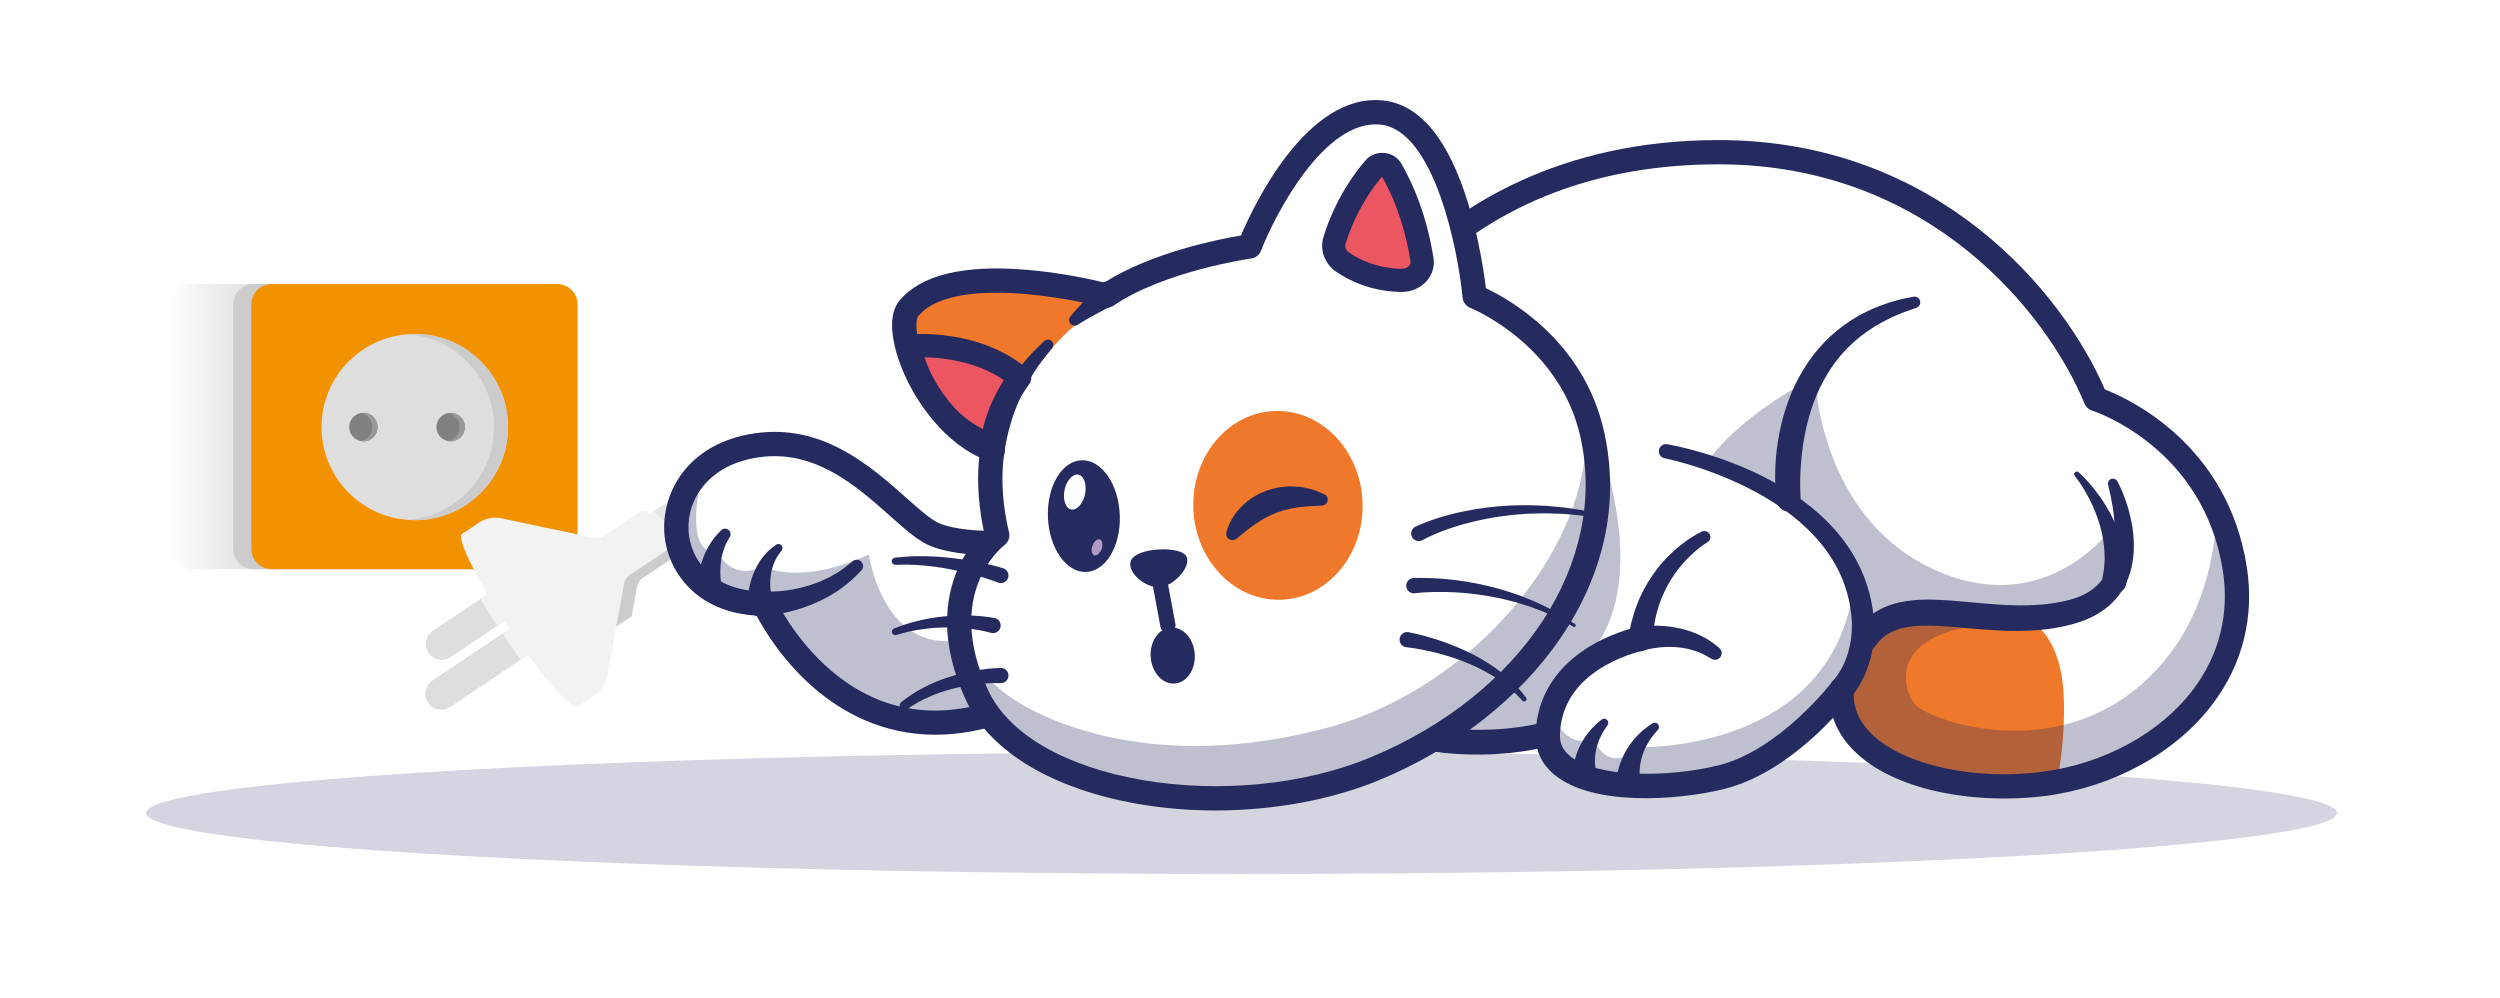 <?xml version="1.0" encoding="utf-8"?>
<!-- Generator: Adobe Illustrator 26.0.0, SVG Export Plug-In . SVG Version: 6.00 Build 0)  -->
<svg version="1.1" id="Capa_1" xmlns="http://www.w3.org/2000/svg" xmlns:xlink="http://www.w3.org/1999/xlink" x="0px" y="0px"
	 viewBox="0 0 1024 408.86" style="enable-background:new 0 0 1024 408.86;" xml:space="preserve">
<style type="text/css">
	.st0{opacity:0.2;}
	.st1{fill:#262B5F;}
	.st2{filter:url(#Adobe_OpacityMaskFilter);}
	.st3{filter:url(#Adobe_OpacityMaskFilter_00000074432086367970478770000009957707273580596158_);}
	.st4{mask:url(#SVGID_1_);fill:url(#SVGID_00000056385179127938325800000016922323106168996014_);}
	.st5{fill:url(#SVGID_00000146476302847653926080000012211921464834989964_);}
	.st6{fill:#CDCCCC;}
	.st7{fill:#F39200;}
	.st8{fill:#DEDEDE;}
	.st9{fill:#808181;}
	.st10{fill:#9A9999;}
	.st11{fill:#FBD0BB;}
	.st12{fill:#E7E6E6;}
	.st13{fill:#F2F2F2;}
	.st14{fill:#FFFFFF;}
	.st15{opacity:0.6;}
	.st16{fill:#EF782B;}
	.st17{fill:#EB5661;}
	.st18{opacity:0.3;}
	.st19{fill:#B199C5;}
	.st20{fill:#3B2563;}
	.st21{fill:#C4DAF0;}
	.st22{opacity:0.15;}
	.st23{fill:#F59D1D;}
	.st24{fill:#EA528A;}
	.st25{fill:#BB5421;}
	.st26{fill:#ED699F;}
	.st27{fill:#F39C9E;}
	.st28{fill:#994F32;}
	.st29{fill:#36AD68;}
</style>
<g>
	<g class="st0">
		<ellipse class="st1" cx="508.52" cy="332.99" rx="448.66" ry="24.99"/>
	</g>
	<g>
		<defs>
			<filter id="Adobe_OpacityMaskFilter" filterUnits="userSpaceOnUse" x="70.15" y="116.35" width="51.7" height="116.8">
				<feFlood  style="flood-color:white;flood-opacity:1" result="back"/>
				<feBlend  in="SourceGraphic" in2="back" mode="normal"/>
			</filter>
		</defs>
		<mask maskUnits="userSpaceOnUse" x="70.15" y="116.35" width="51.7" height="116.8" id="SVGID_1_">
			<g class="st2">
				<defs>
					
						<filter id="Adobe_OpacityMaskFilter_00000010276778337591865010000000091005582981352374_" filterUnits="userSpaceOnUse" x="70.15" y="116.35" width="51.7" height="116.8">
						<feFlood  style="flood-color:white;flood-opacity:1" result="back"/>
						<feBlend  in="SourceGraphic" in2="back" mode="normal"/>
					</filter>
				</defs>
				<mask maskUnits="userSpaceOnUse" x="70.15" y="116.35" width="51.7" height="116.8" id="SVGID_1_">
				</mask>
				
					<linearGradient id="SVGID_00000014594161690566857740000007650842512048737213_" gradientUnits="userSpaceOnUse" x1="70.148" y1="174.746" x2="121.849" y2="174.746">
					<stop  offset="0" style="stop-color:#000000"/>
					<stop  offset="0.017" style="stop-color:#070707"/>
					<stop  offset="0.178" style="stop-color:#484848"/>
					<stop  offset="0.338" style="stop-color:#808080"/>
					<stop  offset="0.491" style="stop-color:#ADADAD"/>
					<stop  offset="0.636" style="stop-color:#D1D1D1"/>
					<stop  offset="0.773" style="stop-color:#EAEAEA"/>
					<stop  offset="0.896" style="stop-color:#FAFAFA"/>
					<stop  offset="0.994" style="stop-color:#FFFFFF"/>
				</linearGradient>
				<path style="mask:url(#SVGID_1_);fill:url(#SVGID_00000014594161690566857740000007650842512048737213_);" d="M113.49,233.15
					H78.51c-4.62,0-8.36-3.74-8.36-8.36V124.71c0-4.62,3.74-8.36,8.36-8.36h34.98c4.62,0,8.36,3.74,8.36,8.36v100.08
					C121.85,229.4,118.11,233.15,113.49,233.15z"/>
			</g>
		</mask>
		
			<linearGradient id="SVGID_00000023239767720384929380000015252882622977177758_" gradientUnits="userSpaceOnUse" x1="70.148" y1="174.746" x2="121.849" y2="174.746">
			<stop  offset="0" style="stop-color:#FFFFFF"/>
			<stop  offset="0.281" style="stop-color:#F0F0F0"/>
			<stop  offset="0.676" style="stop-color:#E0E0E0"/>
			<stop  offset="0.994" style="stop-color:#DBDBDB"/>
		</linearGradient>
		<path style="fill:url(#SVGID_00000023239767720384929380000015252882622977177758_);" d="M113.49,233.15H78.51
			c-4.62,0-8.36-3.74-8.36-8.36V124.71c0-4.62,3.74-8.36,8.36-8.36h34.98c4.62,0,8.36,3.74,8.36,8.36v100.08
			C121.85,229.4,118.11,233.15,113.49,233.15z"/>
		<path class="st6" d="M220.79,233.15H103.85c-4.62,0-8.36-3.74-8.36-8.36V124.71c0-4.62,3.74-8.36,8.36-8.36h116.94
			c4.62,0,8.36,3.74,8.36,8.36v100.08C229.15,229.4,225.41,233.15,220.79,233.15z"/>
		<path class="st7" d="M228.24,233.15H111.3c-4.62,0-8.36-3.74-8.36-8.36V124.71c0-4.62,3.74-8.36,8.36-8.36h116.94
			c4.62,0,8.36,3.74,8.36,8.36v100.08C236.6,229.4,232.86,233.15,228.24,233.15z"/>
		<ellipse class="st8" cx="169.89" cy="174.93" rx="38.19" ry="38.13"/>
		<path class="st6" d="M169.89,136.8c-0.96,0-1.92,0.05-2.87,0.12c19.75,1.46,35.32,17.92,35.32,38.01
			c0,20.1-15.57,36.55-35.32,38.01c0.95,0.07,1.9,0.12,2.87,0.12c21.09,0,38.19-17.07,38.19-38.13
			C208.08,153.87,190.98,136.8,169.89,136.8z"/>
		<g>
			<path class="st9" d="M154.69,174.93c0,3.22-2.62,5.84-5.84,5.84s-5.84-2.61-5.84-5.84c0-3.22,2.62-5.84,5.84-5.84
				S154.69,171.71,154.69,174.93z"/>
			<path class="st9" d="M190.43,174.93c0,3.22-2.62,5.84-5.84,5.84c-3.23,0-5.84-2.61-5.84-5.84c0-3.22,2.62-5.84,5.84-5.84
				C187.81,169.09,190.43,171.71,190.43,174.93z"/>
		</g>
		<g>
			<path class="st10" d="M148.84,169.09c-0.37,0-0.74,0.04-1.1,0.11c2.7,0.51,4.75,2.88,4.75,5.73c0,2.85-2.05,5.22-4.75,5.73
				c0.36,0.07,0.72,0.11,1.1,0.11c3.23,0,5.84-2.61,5.84-5.84C154.69,171.71,152.07,169.09,148.84,169.09z"/>
			<path class="st10" d="M184.58,169.09c-0.37,0-0.74,0.04-1.1,0.11c2.7,0.51,4.75,2.88,4.75,5.73c0,2.85-2.05,5.22-4.75,5.73
				c0.36,0.07,0.72,0.11,1.1,0.11c3.23,0,5.84-2.61,5.84-5.84C190.43,171.71,187.81,169.09,184.58,169.09z"/>
		</g>
	</g>
	<g>
		<g>
			<path class="st11" d="M226.18,263.98c3.3-1.98,6.87-2.12,7.96-0.31c1.09,1.82-0.7,4.9-4.01,6.89c-3.3,1.99-6.87,2.12-7.96,0.31
				C221.08,269.05,222.87,265.97,226.18,263.98z"/>
		</g>
		<path class="st6" d="M260.91,240.39c0.28-1.5,1.15-2.83,2.42-3.68l14.95-10c1.21-0.81,1.54-2.45,0.73-3.66l-0.15-0.23
			c0.17-0.11,0.34-0.23,0.5-0.36c0.06-0.05,2.49-1.97,6.63-4.13l-5.7-12.07c-4.58,2.35-7.68,4.59-8.85,5.49l-0.17-0.25
			c-0.81-1.21-2.45-1.54-3.66-0.73l-9.32,6.23l6.89,7.84l-39.53,39.05l5.4,6.98l27.65-18.38L260.91,240.39z"/>
		<path class="st12" d="M578.85,280.32c-12.18,4.83-21.42,5.36-28.25,1.63c-13.55-7.4-18.45-32.42-23.19-56.62
			c-4.04-20.62-151.19,27.05-161.05,12.46c-15.72-23.24-33.87-36.51-53.96-39.45c-26.4-3.85-45.96,11.87-46.78,12.55
			c-2.83,2.32-3.25,6.5-0.94,9.34c2.31,2.85,6.5,3.28,9.36,0.97c0.16-0.13,16.07-12.74,36.6-9.66c16.16,2.42,31.2,13.76,44.68,33.7
			c8.35,12.34,155.23-36.68,159.01-17.36c5.57,28.46,10.84,55.35,29.87,65.75c10.52,5.75,23.45,5.44,39.54-0.94"/>
		<path class="st13" d="M274.05,221.21c0.04-0.04,1.3-1.03,3.53-2.39l-9.73-9.57c-1.3,0.9-2.07,1.52-2.22,1.64
			c-2.83,2.32-3.25,6.5-0.94,9.34C267.01,223.09,271.2,223.52,274.05,221.21z"/>
		<g>
			<path class="st8" d="M177.08,278.77c-3,2-3.8,6.05-1.8,9.04c2,2.99,6.05,3.79,9.05,1.79l36.18-24.2l-7.24-10.83L177.08,278.77z"
				/>
			<path class="st8" d="M177.31,258.35c-3,2-3.8,6.05-1.8,9.04c2,2.99,6.05,3.79,9.05,1.79l28.8-19.26l-7.24-10.83L177.31,258.35z"
				/>
			<path class="st13" d="M213.3,270.22l7.21-4.82l-7.24-10.83l-7.44,4.98C208.36,263.33,210.87,266.91,213.3,270.22z"/>
			<path class="st13" d="M203.71,256.37l8.96-5.99c-2.58-3.79-5.13-7.35-7.57-10.61l-8.3,5.55
				C198.87,248.82,201.2,252.54,203.71,256.37z"/>
			<path class="st13" d="M262.31,209.52l-14.95,10c-1.27,0.85-2.83,1.15-4.33,0.83l-37.65-8.06c-3.16-0.68-6.47-0.04-9.16,1.75
				l-6.95,4.65c-2.48,1.66,6.11,18.85,19.18,38.39c13.07,19.55,25.68,34.04,28.16,32.39l6.95-4.65c2.69-1.8,4.54-4.61,5.12-7.79
				l6.93-37.88c0.28-1.5,1.15-2.83,2.42-3.68l14.95-10c1.21-0.81,1.54-2.45,0.73-3.66l-7.73-11.56
				C265.16,209.03,263.52,208.71,262.31,209.52z"/>
			<path class="st13" d="M225.27,216.55l-4.02,4.68l0.18,0.18c0,0,0,0,0,0c-2.75,2.7-3.78,6.11-2.3,7.63
				c1.48,1.51,4.89,0.56,7.63-2.11l0.26,0.27l9.86-8.17L225.27,216.55z"/>
		</g>
	</g>
	<g>
		<g>
			<path class="st14" d="M418.08,221.71l-1.72,19.87l-3.57,41.29l-0.66,7.64c-2.43,0.88-4.8,1.65-7.13,2.3
				c-63.39,17.88-92.02-45.58-92.02-45.58c-30.03,0-41.56-24.6-33.44-43.63c1.75-4.14,4.45-8.01,8.09-11.31
				c5.8-5.29,14.01-9.1,24.65-10.18c35.29-3.6,57.38,32.18,71.4,37.18c6.67,2.39,14.78,3.05,21.45,3.09
				C412.48,222.42,418.08,221.71,418.08,221.71z"/>
		</g>
		<g class="st15">
			<path class="st14" d="M418.08,221.71l-1.72,19.87l-19.76-5.92c-30.21,1.19-30.75-18.84-59.78-37.73
				c-19.28-12.56-43.3-2.5-57.28,5.67c1.75-4.14,4.45-8.01,8.09-11.31c5.8-5.29,14.01-9.1,24.65-10.18
				c35.29-3.6,57.38,32.18,71.4,37.18c6.67,2.39,14.78,3.05,21.45,3.09C412.48,222.42,418.08,221.71,418.08,221.71z"/>
		</g>
		<g>
			<path class="st1" d="M312.49,242.24c0.57,0.05,1.46,0.08,2.23,0.08c0.8,0.01,1.62-0.02,2.44-0.05c0.82-0.03,1.64-0.11,2.46-0.16
				l2.46-0.27c3.28-0.43,6.53-1.17,9.7-2.17c1.6-0.46,3.12-1.11,4.68-1.71l2.26-1.06c0.37-0.18,0.76-0.35,1.13-0.54l1.08-0.62
				c2.97-1.55,5.61-3.61,8.2-5.75l0.15-0.12c1.1-0.91,2.74-0.76,3.65,0.35c0.85,1.03,0.77,2.51-0.13,3.45
				c-2.59,2.7-5.32,5.35-8.45,7.47l-1.15,0.83c-0.39,0.26-0.8,0.5-1.2,0.75c-0.81,0.49-1.61,1-2.42,1.48
				c-1.67,0.88-3.33,1.8-5.08,2.54c-3.46,1.54-7.06,2.79-10.75,3.71l-2.79,0.63c-0.94,0.17-1.87,0.36-2.82,0.51
				c-0.95,0.15-1.9,0.29-2.87,0.39c-1,0.11-1.88,0.19-3.09,0.23l-0.01,0c-2.75,0.08-5.05-2.09-5.13-4.84
				c-0.08-2.75,2.09-5.05,4.84-5.13C312.08,242.21,312.3,242.22,312.49,242.24z"/>
		</g>
		<g>
			<path class="st1" d="M383.17,300.95c-21.87,0-38.38-9.41-49.5-18.94c-13.07-11.21-20.82-24.21-23.81-29.87
				c-24.8-1.33-36.97-18.44-37.78-34.39c-0.89-17.5,11.15-37.67,39.7-40.58c26.31-2.68,45.41,14.28,59.35,26.67
				c5.51,4.9,10.71,9.52,14.23,10.78c12.71,4.53,31.91,2.19,32.1,2.17c1.49-0.19,2.99,0.31,4.07,1.35c1.08,1.04,1.64,2.52,1.51,4.02
				l-5.95,68.79c-0.17,1.93-1.44,3.58-3.25,4.25C402.66,299.26,392.43,300.95,383.17,300.95z M317.26,186.84
				c-1.47,0-2.96,0.07-4.47,0.23c-22.08,2.25-31.43,17.22-30.77,30.17c0.63,12.46,10.45,25.03,30.96,25.03
				c1.96,0,3.73,1.15,4.54,2.93c0.07,0.16,7.58,16.44,22.89,29.47c19.28,16.41,41.82,20.51,67.04,12.2l5.16-59.69
				c-7.48,0.42-20.41,0.45-30.6-3.19c-5.34-1.9-10.71-6.67-17.5-12.71C352.17,200.3,337.02,186.84,317.26,186.84z"/>
		</g>
		<g>
			<path class="st14" d="M837.02,319.51c-38.28,4.93-84.72-8.29-82.69-38.71c0,0-22.2,29.34-49.45,36
				c-27.25,6.66-71.96,5.74-70.92-17.84c0,0-18.12,5.69-44.67,2.5c-13.75-1.63-29.78-5.65-46.73-14.07
				c-6.23-3.09-12.61-6.77-19.03-11.16c-0.01-0.01-22.59-59.03,20.86-118.65c0,0,4.45-11.71,15.43-27
				c8.6-11.97,21.2-26.12,38.82-38.55c24.5-17.31,58.71-31.25,105.3-31.25c94.43,0,141.85,70.26,154.45,101.09
				c0,0,33.55,10.81,49.71,45.41c2.36,5.05,4.34,10.63,5.81,16.74c0.58,2.43,1.08,4.94,1.48,7.55
				C922.74,279.13,882.45,313.66,837.02,319.51z"/>
		</g>
		<g class="st15">
			<path class="st14" d="M689.52,186.48c0,0,74.61,43.92,68.77,90.22C758.29,276.7,787.54,217.54,689.52,186.48z"/>
		</g>
		<g class="st15">
			<path class="st14" d="M913.93,224.01c-21.37-35.08-63.26-52.81-63.26-52.81c-34.31-60.6-77.93-89.33-133.84-93.91
				c0.1,0.32,0.15,0.65,0.15,0.98c0,4.43-8.54,8.01-19.06,8.01c-10.54,0-19.08-3.58-19.08-8.01c-47.11,7.23-97.41,36.48-119,52.3
				c8.6-11.97,21.2-26.12,38.82-38.55c24.5-17.31,58.71-31.25,105.3-31.25c94.43,0,141.85,70.26,154.45,101.09
				c0,0,33.55,10.81,49.71,45.41C910.48,212.32,912.46,217.9,913.93,224.01z"/>
		</g>
		<g>
			<path class="st16" d="M826.21,250.81c7.35,2.74,12.81,9.32,15.71,16.61c2.9,7.29,3.51,15.29,3.51,23.14
				c-0.01,8.66-0.74,17.32-2.18,25.86c-0.21,1.24-0.47,2.55-1.33,3.47c-1.06,1.13-2.74,1.36-4.29,1.51
				c-15.22,1.48-30.8,1.19-45.5-3.03s-28.51-12.63-37.36-25.1c-0.8-1.13-1.58-2.36-1.63-3.74c-0.04-1.15,0.43-2.25,0.89-3.3
				c2.3-5.25,4.6-10.5,6.9-15.75c1.93-4.41,3.99-8.99,7.74-12c3.69-2.96,8.51-4,13.14-4.95c15.16-3.12,30.95-6.23,45.95-2.41
				c0.79,0.2,1.75,0.66,1.67,1.47c-0.08,0.81-1.72,0.07-0.98-0.27"/>
		</g>
		<g>
			<path class="st1" d="M820.98,327.07c-22.25,0-46.55-5.39-60.76-18.75c-4.5-4.23-7.65-9.05-9.38-14.29
				c-9.08,9.65-25.59,24.49-44.79,29.18c-19.28,4.71-53.65,7.04-69.33-5.85c-3.58-2.94-5.97-6.55-7.06-10.64
				c-15.65,3.23-60.51,8.28-108.94-24.81c-0.25-0.17-0.49-0.37-0.71-0.59c-1.19-1.19-2.6-5.43-4.19-12.6
				c-1.36-6.13-3.01-15.94-3.13-27.84c-0.2-20.9,4.38-52.41,27.3-84.14c1.69-4.16,11.55-26.76,34.65-49.53
				c23.06-22.73,64.21-49.84,129.3-49.84c90.34,0,141.44,63.23,158.2,102.14c10.08,3.91,50.4,22.55,58.18,72.88
				c3.13,20.27-1.71,39.61-14,55.95c-15.04,20-40.71,34.09-68.67,37.7C832.38,326.7,826.75,327.07,820.98,327.07z M754.33,277.39
				c0.58,0,1.17,0.1,1.74,0.32c2.06,0.77,3.37,2.8,3.23,4.99c-0.46,6.92,2.15,13.09,7.75,18.36c13.23,12.44,41.75,18.65,69.34,15.09
				c25.35-3.27,48.52-15.91,61.99-33.81c10.63-14.14,14.82-30.89,12.11-48.45c-7.75-50.2-51.75-65.12-53.62-65.73
				c-1.39-0.45-2.52-1.5-3.07-2.85c-14.88-36.4-63.19-98-149.85-98c-49.38,0-90.42,15.7-121.99,46.65
				c-23.63,23.17-32.82,46.71-32.91,46.95c-0.16,0.41-0.37,0.8-0.63,1.16c-37.72,51.78-23.62,103.47-20.71,112.53
				c54.19,36.22,104.28,21.33,104.78,21.18c1.55-0.48,3.24-0.18,4.52,0.81c1.28,0.99,2.01,2.54,1.94,4.16
				c-0.16,3.64,1.14,6.47,4.11,8.91c10.83,8.9,39.92,8.94,60.65,3.87c25.17-6.15,46.45-33.89,46.66-34.17
				C751.32,278.1,752.8,277.39,754.33,277.39z M544.39,159.14h0.01H544.39z"/>
		</g>
		<g>
			<path class="st1" d="M699.26,222.17c-0.72,0.45-1.61,1.03-2.39,1.63c-0.81,0.58-1.58,1.24-2.36,1.87
				c-1.52,1.32-2.99,2.71-4.35,4.2c-2.72,2.97-5.11,6.21-6.99,9.71c-1.88,3.49-3.47,7.13-4.42,10.96c-0.61,1.87-0.86,3.84-1.24,5.75
				c-0.22,0.95-0.23,1.95-0.34,2.93l-0.27,2.93c-0.18,1.93-1.47,3.49-3.19,4.1l-0.81,0.29l0,0c-0.36,0.07-0.98,0.22-1.48,0.36
				l-1.6,0.45c-1.07,0.32-2.14,0.68-3.21,1.05c-2.12,0.77-4.2,1.65-6.22,2.65c-4.03,1.98-7.76,4.44-10.96,7.36
				c-1.61,1.45-3.05,3.04-4.32,4.73c-1.28,1.68-2.39,3.48-3.26,5.38c-0.49,0.93-0.81,1.93-1.2,2.89c-0.28,1.01-0.66,1.99-0.85,3.03
				c-0.53,2.04-0.71,4.17-0.87,6.3l-0.02,0.21c-0.2,2.74-2.58,4.8-5.32,4.6c-2.7-0.19-4.74-2.52-4.61-5.21
				c0.27-5.45,1.42-11.03,3.87-16.07c1.17-2.54,2.64-4.93,4.31-7.13c1.66-2.21,3.52-4.25,5.54-6.08c4.02-3.67,8.54-6.61,13.27-8.94
				c2.37-1.17,4.79-2.2,7.25-3.09c1.24-0.44,2.48-0.86,3.75-1.23c0.64-0.19,1.27-0.37,1.92-0.54c0.68-0.17,1.25-0.32,2.08-0.49
				l0.01,0l-4,4.39l0.65-3.4c0.24-1.13,0.38-2.27,0.74-3.37c0.65-2.22,1.19-4.45,2.11-6.58c1.56-4.33,3.82-8.39,6.36-12.17
				c2.55-3.79,5.62-7.19,8.98-10.2c1.68-1.51,3.46-2.9,5.3-4.19c0.94-0.62,1.87-1.26,2.85-1.83c0.98-0.6,1.93-1.11,3.09-1.67
				c1.23-0.59,2.7-0.08,3.29,1.15c0.55,1.14,0.14,2.5-0.91,3.16L699.26,222.17z"/>
		</g>
		<g>
			<path class="st1" d="M670.74,256.81c0.96-0.17,1.63-0.24,2.41-0.32c0.75-0.07,1.5-0.12,2.24-0.16c1.48-0.07,2.95-0.06,4.42-0.01
				c2.94,0.13,5.86,0.52,8.73,1.19c2.87,0.64,5.68,1.67,8.32,2.97c2.69,1.24,5.09,3.03,7.34,4.89c1.18,0.97,1.35,2.71,0.38,3.89
				c-0.88,1.07-2.4,1.31-3.56,0.61l-0.23-0.14c-2.08-1.25-4.18-2.44-6.5-3.13c-2.28-0.74-4.64-1.27-7.05-1.46
				c-2.4-0.22-4.83-0.21-7.24,0.02c-1.2,0.13-2.4,0.28-3.58,0.51c-0.59,0.11-1.17,0.23-1.74,0.37c-0.54,0.13-1.19,0.3-1.53,0.42
				c-2.6,0.94-5.47-0.41-6.4-3.01c-0.94-2.6,0.41-5.47,3.01-6.4c0.26-0.09,0.52-0.16,0.78-0.21L670.74,256.81z"/>
		</g>
		<g>
			<path class="st1" d="M682.92,181.95c6.2,1.14,12.03,2.73,17.91,4.58c5.84,1.89,11.59,4.08,17.2,6.65
				c11.17,5.17,21.92,11.85,30.83,20.89c4.44,4.52,8.37,9.64,11.45,15.32c3.08,5.66,5.27,11.86,6.42,18.23
				c1.19,6.34,1.41,13.12,0,19.68c-0.67,3.28-1.7,6.51-3.12,9.6c-0.72,1.54-1.5,3.06-2.43,4.52c-0.45,0.74-0.95,1.45-1.46,2.17
				c-0.27,0.36-0.52,0.71-0.82,1.08l-0.45,0.55c-0.18,0.2-0.29,0.34-0.58,0.64c-1.91,1.98-5.06,2.04-7.04,0.13
				c-1.96-1.89-2.04-5-0.18-6.99l0.15-0.16l0.18-0.19c0.08-0.08,0.18-0.21,0.27-0.31c0.19-0.21,0.38-0.46,0.57-0.7
				c0.37-0.49,0.76-1,1.1-1.54c0.72-1.06,1.35-2.21,1.94-3.37c1.17-2.35,2.04-4.86,2.65-7.46c0.34-1.29,0.51-2.62,0.72-3.94
				c0.08-0.67,0.12-1.34,0.18-2.01c0.07-0.67,0.11-1.34,0.1-2.02l0.02-2.04l-0.13-2.04c-0.03-1.36-0.3-2.74-0.48-4.11
				c-0.84-5.49-2.54-10.83-5.07-15.8c-2.52-4.98-5.84-9.6-9.71-13.77c-7.77-8.36-17.6-14.93-28.08-20.14
				c-5.26-2.59-10.71-4.85-16.26-6.83c-5.54-1.93-11.3-3.66-16.91-4.85l-0.1-0.02c-1.59-0.34-2.6-1.9-2.26-3.48
				C679.85,182.67,681.36,181.67,682.92,181.95z"/>
		</g>
		<g>
			<path class="st1" d="M727.65,205.15c-0.18-1.35-0.27-2.43-0.36-3.62c-0.08-1.17-0.12-2.32-0.16-3.48
				c-0.07-2.31-0.03-4.62,0.05-6.92c0.23-4.61,0.77-9.2,1.66-13.75c1.79-9.08,4.91-18.04,9.87-26.07
				c4.86-8.05,11.58-15.06,19.46-20.09c7.87-5.06,16.72-8.17,25.62-9.69c1.28-0.22,2.5,0.64,2.72,1.93c0.2,1.15-0.47,2.24-1.54,2.62
				l-0.1,0.03l-3.02,1.07c-1,0.37-2.03,0.64-2.99,1.09c-1.95,0.84-3.92,1.58-5.76,2.6c-3.79,1.79-7.29,4.07-10.57,6.55l-2.39,1.95
				c-0.78,0.66-1.49,1.41-2.25,2.09c-0.37,0.35-0.75,0.69-1.12,1.05l-1.04,1.13c-0.67,0.77-1.43,1.46-2.04,2.28
				c-2.64,3.1-4.88,6.53-6.82,10.11c-3.9,7.17-6.38,15.12-7.85,23.27c-0.74,4.08-1.21,8.22-1.47,12.38
				c-0.11,2.08-0.22,4.16-0.21,6.24c0,1.04,0.01,2.07,0.05,3.1c0.02,1,0.07,2.12,0.13,2.94l0.01,0.17c0.21,2.74-1.85,5.13-4.59,5.33
				C730.32,209.66,728,207.74,727.65,205.15z"/>
		</g>
		<g>
			<path class="st1" d="M867.29,197.14c1.58,3.01,2.79,6.01,3.82,9.17c1.04,3.14,1.8,6.39,2.34,9.72
				c0.98,6.64,0.94,13.83-1.72,20.78c-1.34,3.43-3.34,6.74-5.97,9.48c-2.62,2.75-5.77,4.9-9.05,6.51
				c-3.29,1.61-6.77,2.64-10.02,3.42c-3.31,0.79-6.66,1.34-10.01,1.68c-6.69,0.68-13.34,0.65-19.83,0.26
				c-6.49-0.4-12.85-1.05-19.01-1.53c-6.15-0.45-12.2-0.66-17.48,0.38c-2.63,0.54-5.02,1.39-7.08,2.67
				c-2.05,1.28-3.82,2.99-5.3,5.12l-0.02,0.03c-1.57,2.26-4.67,2.82-6.93,1.25c-2.2-1.52-2.78-4.51-1.37-6.75
				c2-3.17,4.71-6.15,8-8.3c3.27-2.18,6.94-3.55,10.51-4.32c7.18-1.53,13.97-1.18,20.44-0.76c12.93,1,25.17,2.74,37.11,1.72
				c2.97-0.25,5.9-0.66,8.79-1.24c2.94-0.61,5.6-1.33,8.05-2.43c4.91-2.19,8.73-5.78,10.91-10.64c2.23-4.84,2.94-10.71,2.74-16.65
				c-0.18-5.94-1.21-12.13-2.72-18l-0.03-0.12c-0.28-1.1,0.38-2.22,1.48-2.5C865.9,195.86,866.86,196.31,867.29,197.14z"/>
		</g>
		<g>
			<path class="st1" d="M851.45,193.44c3.03,2.8,5.65,5.85,8.08,9.15c2.41,3.3,4.53,6.85,6.32,10.62c1.83,3.75,3.17,7.79,4.09,11.98
				l0.62,3.17l0.33,3.24c0.05,0.54,0.11,1.09,0.15,1.63l0,1.64l-0.01,3.3c-0.01,2.76-2.25,5-5.02,4.99c-2.76-0.01-5-2.25-4.99-5.02
				c0-0.26,0.02-0.52,0.06-0.77l0.07-0.45l0.43-2.61l0.22-1.32c0.04-0.44,0.06-0.89,0.09-1.33l0.18-2.69l-0.08-2.71
				c-0.19-3.62-0.75-7.31-1.83-10.91c-1.03-3.61-2.43-7.17-4.16-10.6c-1.73-3.41-3.79-6.77-6.13-9.78l-0.04-0.06
				c-0.38-0.48-0.29-1.18,0.19-1.55C850.45,193.05,851.06,193.08,851.45,193.44z"/>
		</g>
		<g>
			<path class="st14" d="M589.29,301.45c-8.15,5.08-16.85,9.56-25.94,13.34c-54.65,22.75-132.57,12.79-158.35-21.98
				c-1.85-2.5-3.43-5.13-4.72-7.88c-4.29-9.2-6.45-17.41-7.14-24.66c-0.01-0.01-0.01-0.02-0.01-0.02
				c-1.94-19.86,6.93-32.43,12.01-37.87c1.94-2.09,3.32-3.12,3.32-3.12c-2.17-8.96-2.8-16.7-2.84-22.61
				c-0.05-7.84,0.98-12.48,0.98-12.48c-21.44-7.4-36.19-36.11-36.22-50.87c-0.01-3,0.6-5.43,1.88-6.98
				c15.75-19,64.36-9.17,77.61-6.06c2.15,0.51,3.37,0.83,3.37,0.83c22.16-15.09,58.6-20.16,58.6-20.16s22.35-57.74,53.81-54.88
				c6.53,0.6,12,4.19,16.57,9.52c0,0.01,0,0.01,0,0.01c7.88,9.18,13.08,23.48,16.43,36.42c4.07,15.74,5.38,29.44,5.38,29.44
				s33.12,12.92,45.48,47.24c1.06,2.89,1.95,5.94,2.66,9.13C663.14,226.88,634.51,273.34,589.29,301.45z"/>
		</g>
		<g>
			
				<ellipse transform="matrix(1 -0.032 0.032 1 -6.418 17.049)" class="st16" cx="523.25" cy="206.7" rx="34.66" ry="38.65"/>
		</g>
		<g class="st15">
			<path class="st14" d="M604.03,121.46c0,0,51.84,63.4,44.96,112.15C648.99,233.61,677.11,161.32,604.03,121.46z"/>
		</g>
		<g class="st15">
			<path class="st14" d="M582.22,55.58c0,0.01,0,0.01,0,0.01c-27.11-16.67-61.86,54.01-61.86,54.01
				c-37.33,6.22-73.96,16.4-73.96,16.4c-30.61-2.66-62.43,3.96-76.02,7.3c-0.01-3,0.6-5.43,1.88-6.98
				c18.3-22.09,80.98-5.23,80.98-5.23c22.16-15.09,58.6-20.16,58.6-20.16s22.35-57.74,53.81-54.88
				C572.18,46.65,577.64,50.25,582.22,55.58z"/>
		</g>
		<g>
			<path class="st17" d="M550.07,107.47c4.69,3.18,12.7,7.15,23.79,7.38c5.24,0.11,9.29-3.87,8.6-8.37
				c-1.3-8.57-4.56-23.08-12.63-37.15c-1.34-2.35-5.08-2.66-6.87-0.61c-4.5,5.14-11.76,15.09-16.32,29.7
				C545.59,101.71,546.89,105.31,550.07,107.47z"/>
		</g>
		<g>
			<path class="st16" d="M455.22,122.46c-7.41,4.37-17.51,11.6-26.75,23.02c-16.66,20.59-20.58,42.53-21.72,52.67l-1.13-1.51
				c-0.05-7.84,0.98-12.48,0.98-12.48c-21.44-7.4-36.19-36.11-36.22-50.87c-0.01-3.28,1.37-5.9,1.88-6.98
				C380.57,108.56,451.44,121.74,455.22,122.46z"/>
		</g>
		<g>
			<path class="st17" d="M372.53,141.75c0,0,26.4-2.8,45.14,12.88c0,0-10.47,13.52-11.26,27.85
				C406.42,182.49,379.96,175.08,372.53,141.75z"/>
		</g>
		<g>
			<path class="st1" d="M574.07,119.59c-0.1,0-0.21,0-0.31,0c-12.17-0.25-21.05-4.6-26.35-8.19c0,0,0,0,0,0
				c-4.86-3.3-6.98-9.1-5.29-14.42c4.91-15.76,12.93-26.43,17.27-31.39c1.86-2.13,4.75-3.23,7.71-2.94c2.92,0.29,5.48,1.9,6.86,4.32
				c8.22,14.33,11.72,29.01,13.21,38.8c0.51,3.32-0.5,6.71-2.78,9.32C581.85,117.96,578.11,119.59,574.07,119.59z M552.73,103.54
				c4.25,2.88,11.37,6.35,21.22,6.56c1.35,0.03,2.55-0.45,3.27-1.28c0.44-0.51,0.62-1.05,0.54-1.62c-1.35-8.84-4.46-22-11.68-34.85
				c-3.93,4.6-10.68,13.88-14.91,27.47C550.74,101.17,551.34,102.59,552.73,103.54L552.73,103.54z"/>
		</g>
		<g>
			<path class="st1" d="M406.41,187.23c-0.19,0-0.39-0.01-0.58-0.04c-0.29-0.04-29.79-7.89-37.94-44.41
				c-0.29-1.32-0.01-2.71,0.78-3.8c0.79-1.1,2.01-1.81,3.36-1.95c1.16-0.12,28.63-2.82,48.69,13.96c1.96,1.64,2.27,4.53,0.71,6.55
				c-0.09,0.12-9.58,12.57-10.27,25.2c-0.07,1.31-0.69,2.54-1.7,3.38C408.6,186.84,407.52,187.23,406.41,187.23z M378.68,146.33
				c5.66,17.7,17.19,25.97,23.89,29.42c1.83-8.36,5.88-15.76,8.62-20.07C399.8,147.96,386.18,146.49,378.68,146.33z"/>
		</g>
		<g>
			<path class="st1" d="M497.91,331.97c-10.7,0-21.39-0.88-31.72-2.67c-35.04-6.07-60.7-21.48-70.41-42.26
				c-11.41-24.44-8.32-42.54-3.71-53.42c3.38-7.99,8.05-13.35,10.89-16.13c-2.94-13.81-2.48-24.6-1.86-30.2
				c-16.57-7.76-29.47-26.98-34.01-43.15c-1.85-6.61-3.12-15.61,1.33-20.99c8.69-10.48,26.05-14.75,51.6-12.69
				c14.46,1.17,27.32,4.05,32.32,5.27c19.39-12.36,47.02-17.78,55.95-19.28c5.07-11.92,26.81-58.17,57.8-55.34
				c15.25,1.38,27.12,15.6,35.29,42.27c4.46,14.56,6.53,28.72,7.26,34.68c9.55,4.5,40.07,21.53,48.38,58.68
				c6.46,28.89,0.24,58.21-17.98,84.81c-16.78,24.48-42.98,45.03-73.79,57.85C545.42,327.64,521.65,331.97,497.91,331.97z
				 M408.21,119.91c-13.55,0-26.13,2.36-32.12,9.59c-0.8,0.96-1.34,5.06,0.59,11.96c4.08,14.55,16.52,32.82,31.55,38.01
				c2.39,0.83,3.78,3.31,3.23,5.78c-0.03,0.12-2.82,13.54,1.84,32.84c0.47,1.93-0.26,3.96-1.85,5.15
				c-1.02,0.78-25.18,19.93-6.66,59.59c8.31,17.79,31.3,31.15,63.09,36.66c31.48,5.46,66.45,1.98,93.55-9.29
				c62.08-25.83,97.39-79.82,85.89-131.29c-8.5-38-44.74-52.67-45.1-52.82c-1.74-0.69-2.96-2.3-3.14-4.16
				c-1.83-19.04-11.48-68.88-33.87-70.91c-22.69-2.08-42.87,36.63-48.72,51.71c-0.65,1.68-2.17,2.88-3.95,3.13
				c-0.35,0.05-35.56,5.1-56.48,19.34c-1.2,0.82-2.69,1.07-4.09,0.69C442.83,123.45,424.8,119.91,408.21,119.91z M511.84,100.93
				h0.01H511.84z"/>
		</g>
		<g>
			<path class="st1" d="M502.32,218.12c0.28-1.16,0.59-2.07,1-3.03c0.41-0.94,0.88-1.84,1.39-2.72c0.53-0.87,1.11-1.71,1.73-2.53
				c0.66-0.78,1.3-1.59,2.04-2.31c2.9-2.92,6.52-5.26,10.49-6.6c0.96-0.43,2-0.59,3-0.87c1.01-0.27,2.02-0.49,3.05-0.57
				c1.03-0.12,2.05-0.2,3.07-0.29c1.02,0.04,2.04,0.06,3.05,0.13l1.51,0.1l1.48,0.28c0.98,0.2,1.95,0.39,2.91,0.64
				c0.96,0.24,1.87,0.62,2.78,0.97c0.91,0.36,1.8,0.74,2.67,1.16c1.2,0.58,1.69,2.02,1.11,3.22c-0.37,0.76-1.09,1.24-1.87,1.33
				l-0.34,0.04c-1.8,0.21-3.5,0.17-5.17,0.27c-0.84,0.11-1.66,0.18-2.47,0.24l-1.21,0.09l-1.19,0.21c-0.79,0.14-1.57,0.24-2.34,0.36
				c-0.76,0.19-1.5,0.39-2.25,0.56c-0.37,0.1-0.76,0.14-1.11,0.27c-0.36,0.13-0.72,0.26-1.08,0.37c-0.71,0.25-1.46,0.42-2.13,0.75
				c-2.82,1.08-5.42,2.58-8,4.3c-0.66,0.41-1.26,0.91-1.93,1.35l-1.91,1.46c-0.62,0.51-1.29,1-1.9,1.55
				c-0.64,0.5-1.29,1.12-1.87,1.54l-0.55,0.39c-1.14,0.82-2.73,0.55-3.55-0.6C502.28,219.57,502.16,218.81,502.32,218.12z"/>
		</g>
		<g>
			<path class="st1" d="M474.95,240.5c6.38-0.46,13.76-9.36,10.64-13.1c-3.11-3.74-19.19-3.02-22.07,1.67
				C460.65,233.75,468.94,240.93,474.95,240.5z"/>
		</g>
		<g>
			<path class="st1" d="M478.37,259.27c-1.47,0-2.78-1.04-3.05-2.54l-3.37-18.1c-0.31-1.69,0.8-3.31,2.49-3.63
				c1.69-0.32,3.31,0.8,3.63,2.49l3.37,18.1c0.31,1.69-0.8,3.31-2.49,3.63C478.75,259.25,478.56,259.27,478.37,259.27z"/>
		</g>
		<g>
			
				<ellipse transform="matrix(0.998 -0.071 0.071 0.998 -17.867 34.826)" class="st1" cx="480.12" cy="268.31" rx="9.04" ry="11.49"/>
		</g>
		<g>
			<path class="st1" d="M401.66,183.42c0.07-0.38,0.14-0.64,0.21-0.93l0.21-0.83c0.14-0.55,0.29-1.09,0.45-1.61
				c0.3-1.07,0.65-2.1,0.98-3.14c0.71-2.06,1.47-4.08,2.31-6.06c1.67-3.97,3.6-7.81,5.82-11.47c2.19-3.67,4.61-7.19,7.33-10.47
				c2.64-3.34,5.66-6.34,8.74-9.22c0.89-0.84,2.29-0.79,3.12,0.1c0.78,0.83,0.79,2.1,0.07,2.94l-0.07,0.08
				c-2.58,3.05-5.08,6.14-7.17,9.52c-2.17,3.31-4.03,6.81-5.66,10.4c-1.65,3.58-3.01,7.27-4.11,11.03
				c-0.55,1.87-1.03,3.76-1.45,5.65c-0.19,0.94-0.39,1.89-0.54,2.83c-0.09,0.47-0.16,0.93-0.22,1.39l-0.09,0.68
				c-0.02,0.22-0.06,0.46-0.06,0.59c-0.12,2.76-2.45,4.9-5.21,4.78c-2.76-0.12-4.9-2.45-4.78-5.21c0.01-0.24,0.04-0.48,0.08-0.71
				L401.66,183.42z"/>
		</g>
		<g>
			<path class="st1" d="M456.44,124.73c-2.53,1.27-5.11,2.62-7.62,3.98c-2.51,1.37-5.03,2.77-7.34,4.26l-0.07,0.05
				c-1.06,0.69-2.48,0.38-3.17-0.68c-0.55-0.86-0.46-1.94,0.15-2.69c1.95-2.39,3.97-4.53,6.01-6.68c2.05-2.14,4.1-4.23,6.23-6.32
				l0.01-0.01c1.98-1.95,5.17-1.93,7.13,0.06c1.95,1.98,1.93,5.17-0.06,7.13C457.33,124.19,456.89,124.5,456.44,124.73z"/>
		</g>
		<g class="st18">
			<path class="st1" d="M837.02,321.43c-38.28,4.93-84.72-8.29-82.69-38.71c0,0-22.2,29.34-49.45,36
				c-27.25,6.66-71.96,5.74-70.92-17.84c0,0-18.12,5.69-44.67,2.5c-8.15,5.08-16.85,9.56-25.94,13.34
				c-54.65,22.75-132.57,12.79-158.35-21.98c-63.39,17.88-92.02-45.58-92.02-45.58c-36.56,0-45.71-36.47-25.35-54.94
				c-2.94,12.64-5.59,32.28,6.15,32.17c0,0,6.51,12.08,18.55,5.54c0,0,14.53,8.51,43.57-4.82c0,0,5.61,40.33,37.23,35.07
				c0,0,0,0.01,0.01,0.02c0.27,0.66,5.31,12.07,19.65,22.6c13.61,10,59.74,32.52,131.53,13.11
				c58.75-15.89,109.74-74.8,105.18-127.29c-0.12-1.49-0.3-3-0.52-4.5c0,0,32.58,69.1,0.8,103.37c0,0-12.05,12.03-13.92,22.5
				c0,0,4.14,14.81,17.22,11.03c0,0,4.73,14.75,18.86,2.99c0,0,78.71,2.34,87.48-66.51c0,0-15.28-37.34-61.26-48.54
				c0,0,10.58-18.65,45.28-36.48c0,0,1.42,55.85,47.16,78.05c45.73,22.2,73.01-14.68,73.01-14.68s13.73,36.42-39,37.29
				c-52.72,0.86-45.71,26.68-40.28,33.32c5.44,6.63,63.51,27.92,101.66-17.15c15.64-18.48,21.12-41.44,22.11-62.09
				c3.3,7.07,5.87,15.13,7.29,24.29C922.74,281.05,882.45,315.58,837.02,321.43z"/>
		</g>
		<g>
			<g>
				<path class="st1" d="M579.75,215.74c0.88-0.43,1.62-0.75,2.42-1.08c0.78-0.34,1.57-0.63,2.36-0.93
					c1.57-0.61,3.16-1.12,4.74-1.63c1.6-0.47,3.18-0.98,4.79-1.36c1.6-0.42,3.21-0.82,4.83-1.14c6.47-1.36,13.01-2.22,19.58-2.53
					c1.64-0.11,3.28-0.08,4.92-0.12l2.46-0.04c0.82,0.01,1.64,0.05,2.46,0.08l4.9,0.19l4.88,0.45c3.26,0.22,6.47,0.86,9.7,1.31
					c3.21,0.54,6.38,1.32,9.56,1.97c0.45,0.09,0.73,0.53,0.64,0.97c-0.09,0.43-0.49,0.71-0.92,0.65l-0.07-0.01
					c-3.18-0.46-6.34-1.04-9.53-1.39c-3.2-0.26-6.37-0.7-9.58-0.72l-4.79-0.16l-4.79,0.1c-0.8,0.02-1.59,0.02-2.39,0.06l-2.39,0.18
					c-1.59,0.14-3.18,0.2-4.76,0.4c-6.33,0.68-12.58,1.88-18.68,3.54c-1.53,0.39-3.04,0.86-4.53,1.35
					c-1.51,0.45-2.98,1.02-4.45,1.55c-1.46,0.57-2.92,1.13-4.33,1.78c-0.71,0.31-1.42,0.63-2.1,0.97c-0.68,0.32-1.4,0.7-1.95,1.01
					l-0.08,0.04c-1.5,0.84-3.4,0.31-4.24-1.19c-0.84-1.5-0.31-3.4,1.19-4.24C579.64,215.8,579.7,215.77,579.75,215.74z"/>
			</g>
			<g>
				<path class="st1" d="M578.97,236.79c3.13-0.15,5.98-0.07,8.94,0.08c1.46,0.08,2.92,0.2,4.38,0.32c1.45,0.16,2.91,0.3,4.36,0.48
					c5.79,0.73,11.51,1.91,17.11,3.47c2.82,0.72,5.55,1.72,8.31,2.62l4.05,1.6c0.67,0.27,1.35,0.52,2.01,0.82l1.97,0.92
					c5.31,2.32,10.25,5.37,15.06,8.53c0.29,0.19,0.37,0.58,0.18,0.87c-0.18,0.28-0.55,0.36-0.83,0.21l-0.03-0.02
					c-4.96-2.77-9.99-5.4-15.34-7.28l-1.98-0.76c-0.66-0.24-1.34-0.43-2.02-0.65l-4.03-1.27c-2.74-0.68-5.44-1.46-8.22-1.95
					c-5.51-1.12-11.1-1.86-16.7-2.15c-1.4-0.08-2.8-0.1-4.2-0.16c-1.4-0.01-2.8-0.02-4.19,0c-2.76,0.05-5.63,0.2-8.2,0.51
					l-0.11,0.01c-1.71,0.21-3.26-1.01-3.47-2.72c-0.21-1.71,1.01-3.26,2.72-3.46C578.82,236.8,578.9,236.8,578.97,236.79z"/>
			</g>
			<g>
				<path class="st1" d="M576.94,258.95c2.45,0.46,4.67,1,6.95,1.63c2.26,0.62,4.5,1.32,6.71,2.08c4.42,1.53,8.73,3.36,12.9,5.48
					c4.16,2.14,8.11,4.69,11.81,7.54c3.67,2.91,6.94,6.31,9.77,10.02c0.33,0.44,0.25,1.06-0.19,1.4c-0.42,0.32-1,0.26-1.35-0.13
					l-0.04-0.04c-2.98-3.33-6.31-6.3-10-8.79c-3.73-2.44-7.65-4.55-11.76-6.28c-4.12-1.71-8.35-3.13-12.65-4.26
					c-2.15-0.56-4.32-1.07-6.5-1.48c-2.15-0.43-4.42-0.79-6.47-1.01l-0.08-0.01c-1.71-0.18-2.95-1.72-2.76-3.43
					c0.18-1.71,1.72-2.95,3.43-2.76C576.78,258.92,576.86,258.93,576.94,258.95z"/>
			</g>
		</g>
		<g>
			<g>
				<path class="st1" d="M408.78,238.6c-3.19-1.22-6.68-2.31-10.11-3.25c-3.45-0.94-6.95-1.73-10.48-2.37
					c-3.52-0.66-7.08-1.12-10.65-1.41c-3.57-0.33-7.15-0.32-10.73-0.22l-0.06,0c-0.81,0.02-1.49-0.61-1.51-1.43
					c-0.02-0.77,0.56-1.42,1.31-1.5c3.7-0.39,7.43-0.67,11.15-0.61c3.72,0.03,7.44,0.22,11.14,0.64c3.7,0.39,7.39,0.94,11.04,1.64
					c3.68,0.72,7.25,1.54,10.97,2.65c1.65,0.49,2.59,2.23,2.09,3.87c-0.49,1.65-2.23,2.59-3.87,2.09c-0.07-0.02-0.14-0.05-0.22-0.07
					L408.78,238.6z"/>
			</g>
			<g>
				<path class="st1" d="M405.82,259.18c-1.37-0.39-3.04-0.74-4.6-1.03c-1.59-0.28-3.2-0.51-4.83-0.69
					c-3.24-0.36-6.52-0.52-9.79-0.44c-3.28,0.06-6.56,0.32-9.8,0.85c-3.26,0.46-6.45,1.29-9.63,2.2l-0.06,0.02
					c-0.75,0.21-1.53-0.22-1.75-0.97c-0.2-0.71,0.18-1.45,0.86-1.71c3.22-1.22,6.49-2.38,9.87-3.14c3.36-0.84,6.79-1.4,10.24-1.76
					c3.46-0.37,6.94-0.5,10.43-0.41c1.75,0.04,3.49,0.15,5.24,0.3c1.78,0.18,3.45,0.37,5.36,0.74c1.69,0.33,2.79,1.97,2.46,3.66
					c-0.33,1.69-1.97,2.79-3.66,2.46c-0.09-0.02-0.17-0.04-0.25-0.06L405.82,259.18z"/>
			</g>
			<g>
				<path class="st1" d="M409.75,279.81c-1.51-0.06-3.27-0.03-4.92,0.06c-1.68,0.08-3.36,0.24-5.04,0.43
					c-3.35,0.4-6.68,1.04-9.95,1.9c-3.28,0.83-6.46,1.97-9.54,3.34c-3.11,1.31-5.98,3.09-8.78,4.95l-0.1,0.07
					c-0.87,0.58-2.04,0.34-2.61-0.53c-0.55-0.83-0.35-1.95,0.43-2.55c2.89-2.19,5.89-4.28,9.15-5.89c3.23-1.66,6.58-3.09,10.03-4.18
					c3.44-1.12,6.96-2.01,10.53-2.66c1.78-0.31,3.58-0.58,5.39-0.78c1.83-0.2,3.57-0.35,5.56-0.39c1.72-0.03,3.14,1.33,3.17,3.05
					c0.03,1.72-1.33,3.14-3.05,3.17c-0.06,0-0.11,0-0.17,0L409.75,279.81z"/>
			</g>
		</g>
		<g>
			<path class="st1" d="M644.31,318.54c-0.04-0.32-0.04-0.47-0.05-0.65c-0.01-0.19-0.01-0.35-0.01-0.52c0-0.33,0-0.65,0.02-0.96
				c0.02-0.63,0.09-1.23,0.15-1.83c0.16-1.19,0.37-2.35,0.66-3.48c0.59-2.26,1.39-4.42,2.47-6.41c1.09-1.98,2.3-3.85,3.76-5.48
				c0.68-0.86,1.49-1.58,2.24-2.34c0.78-0.74,1.62-1.39,2.42-2.07c0.71-0.61,1.78-0.52,2.38,0.19c0.5,0.59,0.53,1.42,0.13,2.03
				l-0.12,0.18c-0.53,0.8-1.09,1.55-1.57,2.35c-0.44,0.83-0.95,1.59-1.3,2.45c-0.81,1.63-1.32,3.38-1.72,5.07
				c-0.38,1.71-0.5,3.44-0.46,5.12c0.02,0.84,0.11,1.66,0.23,2.46c0.08,0.39,0.14,0.79,0.24,1.15c0.04,0.19,0.09,0.36,0.15,0.52
				c0.02,0.08,0.05,0.17,0.08,0.22c0.02,0.06,0.06,0.16,0.06,0.08c0.53,2.7-1.22,5.31-3.92,5.85
				C647.46,322.99,644.85,321.24,644.31,318.54z"/>
		</g>
		<g>
			<path class="st1" d="M661.99,320.96c-0.01-0.32,0-0.48,0.01-0.67c0.01-0.2,0.02-0.37,0.04-0.54c0.03-0.35,0.07-0.69,0.11-1.02
				c0.08-0.67,0.21-1.3,0.33-1.94c0.27-1.26,0.6-2.49,1.01-3.68c0.81-2.38,1.86-4.65,3.19-6.72c1.32-2.06,2.81-4,4.54-5.65
				c0.81-0.87,1.76-1.6,2.66-2.36c0.91-0.74,1.91-1.36,2.84-2.03c0.8-0.57,1.91-0.38,2.47,0.41c0.48,0.67,0.42,1.57-0.09,2.17
				l-0.15,0.18c-0.67,0.8-1.39,1.53-2.01,2.35c-0.59,0.84-1.23,1.62-1.71,2.5c-1.08,1.69-1.85,3.52-2.47,5.35
				c-0.62,1.83-0.96,3.73-1.12,5.6c-0.08,0.93-0.08,1.86-0.05,2.77c0.03,0.45,0.05,0.9,0.11,1.33c0.02,0.22,0.05,0.42,0.09,0.62
				c0.02,0.1,0.03,0.2,0.05,0.27c0.02,0.08,0.04,0.19,0.05,0.14c0.25,2.74-1.78,5.16-4.51,5.4
				C664.66,325.71,662.24,323.69,661.99,320.96z"/>
		</g>
		<g>
			<path class="st1" d="M285.53,239.83c0.02-0.75,0.07-1.21,0.14-1.77c0.06-0.54,0.14-1.07,0.22-1.59c0.17-1.05,0.38-2.07,0.62-3.09
				c0.49-2.03,1.14-4.02,1.94-5.94c0.78-1.93,1.8-3.77,2.95-5.51c1.12-1.75,2.55-3.31,4.02-4.74c0.89-0.87,2.32-0.86,3.19,0.03
				c0.74,0.75,0.84,1.88,0.32,2.74l-0.11,0.18c-0.88,1.45-1.68,2.91-2.22,4.51c-0.55,1.57-0.98,3.18-1.21,4.84
				c-0.25,1.65-0.37,3.32-0.36,4.98c0.01,0.83,0.04,1.66,0.12,2.47c0.04,0.41,0.08,0.81,0.13,1.2c0.05,0.36,0.12,0.83,0.18,1.02
				c0.93,2.67-0.48,5.59-3.15,6.52c-2.67,0.93-5.59-0.48-6.52-3.15c-0.21-0.59-0.3-1.19-0.28-1.78L285.53,239.83z"/>
		</g>
		<g>
			<path class="st1" d="M306.32,245.96c-0.02-0.82,0.03-1.3,0.08-1.91c0.05-0.58,0.12-1.14,0.21-1.69c0.16-1.11,0.39-2.2,0.65-3.28
				c0.54-2.15,1.3-4.23,2.27-6.21c0.94-1.98,2.17-3.83,3.58-5.48c1.36-1.69,3.07-3.04,4.77-4.26c0.74-0.53,1.78-0.36,2.31,0.38
				c0.44,0.61,0.4,1.41-0.03,1.98l-0.11,0.14c-1.1,1.43-2.12,2.86-2.78,4.48c-0.7,1.58-1.2,3.22-1.46,4.91
				c-0.28,1.68-0.38,3.38-0.31,5.06c0.05,0.84,0.11,1.68,0.24,2.5c0.06,0.41,0.13,0.81,0.21,1.2c0.07,0.36,0.18,0.84,0.26,0.98
				c1.46,2.53,0.59,5.75-1.94,7.21c-2.53,1.46-5.75,0.59-7.21-1.94c-0.46-0.79-0.69-1.66-0.71-2.51L306.32,245.96z"/>
		</g>
		<g>
			<g>
				<g>
					<g>
						<path class="st1" d="M441.76,188.65c8.05-1.38,15.56,7.69,16.77,20.25c1.21,12.57-4.34,23.87-12.4,25.25
							c-8.05,1.38-15.56-7.69-16.77-20.25C428.15,201.33,433.71,190.03,441.76,188.65z"/>
					</g>
				</g>
			</g>
			<g>
				<g>
					<g>
						<path class="st14" d="M442.36,193.91c2.58,1,3.71,5.23,2.54,9.45c-1.18,4.22-4.22,6.83-6.79,5.83c-2.58-1-3.71-5.23-2.54-9.45
							C436.74,195.52,439.79,192.91,442.36,193.91z"/>
						<path class="st1" d="M439.24,210.08c-0.47,0-0.94-0.09-1.38-0.26c-2.94-1.14-4.23-5.65-2.94-10.26
							c0.79-2.82,2.4-5.08,4.33-6.05c1.13-0.57,2.29-0.65,3.36-0.23c2.94,1.14,4.23,5.65,2.94,10.27c-0.79,2.82-2.4,5.08-4.33,6.05
							C440.56,209.92,439.89,210.08,439.24,210.08z M441.22,194.37c-0.44,0-0.9,0.12-1.37,0.35c-1.57,0.78-2.96,2.78-3.63,5.2
							c-1.06,3.82-0.09,7.78,2.13,8.64c0.71,0.27,1.47,0.21,2.26-0.18c1.57-0.78,2.96-2.78,3.63-5.2c1.07-3.82,0.09-7.78-2.13-8.64
							C441.83,194.42,441.53,194.37,441.22,194.37z"/>
					</g>
				</g>
			</g>
			<g>
				<g>
					<g>
						<path class="st19" d="M451.19,220.54c1.22,0.9,1.39,3.26,0.37,5.28c-1.02,2.02-2.84,2.92-4.06,2.03
							c-1.22-0.9-1.39-3.26-0.37-5.28C448.15,220.55,449.97,219.64,451.19,220.54z"/>
						<path class="st1" d="M448.56,228.86c-0.53,0-1.03-0.16-1.46-0.48c-1.5-1.1-1.75-3.79-0.57-6.12c0.7-1.39,1.81-2.39,2.96-2.67
							c0.76-0.18,1.5-0.04,2.1,0.4l0,0c1.5,1.1,1.75,3.79,0.57,6.12c-0.71,1.39-1.81,2.39-2.96,2.67
							C448.98,228.84,448.77,228.86,448.56,228.86z M450.13,220.87c-0.11,0-0.22,0.01-0.33,0.04c-0.76,0.18-1.55,0.93-2.07,1.96
							c-0.95,1.88-0.68,3.8,0.16,4.43c0.28,0.21,0.61,0.27,0.99,0.18c0.76-0.18,1.55-0.93,2.07-1.96c0.95-1.88,0.68-3.81-0.16-4.43
							l0,0C450.6,220.94,450.38,220.87,450.13,220.87z"/>
					</g>
				</g>
			</g>
		</g>
	</g>
</g>
</svg>
